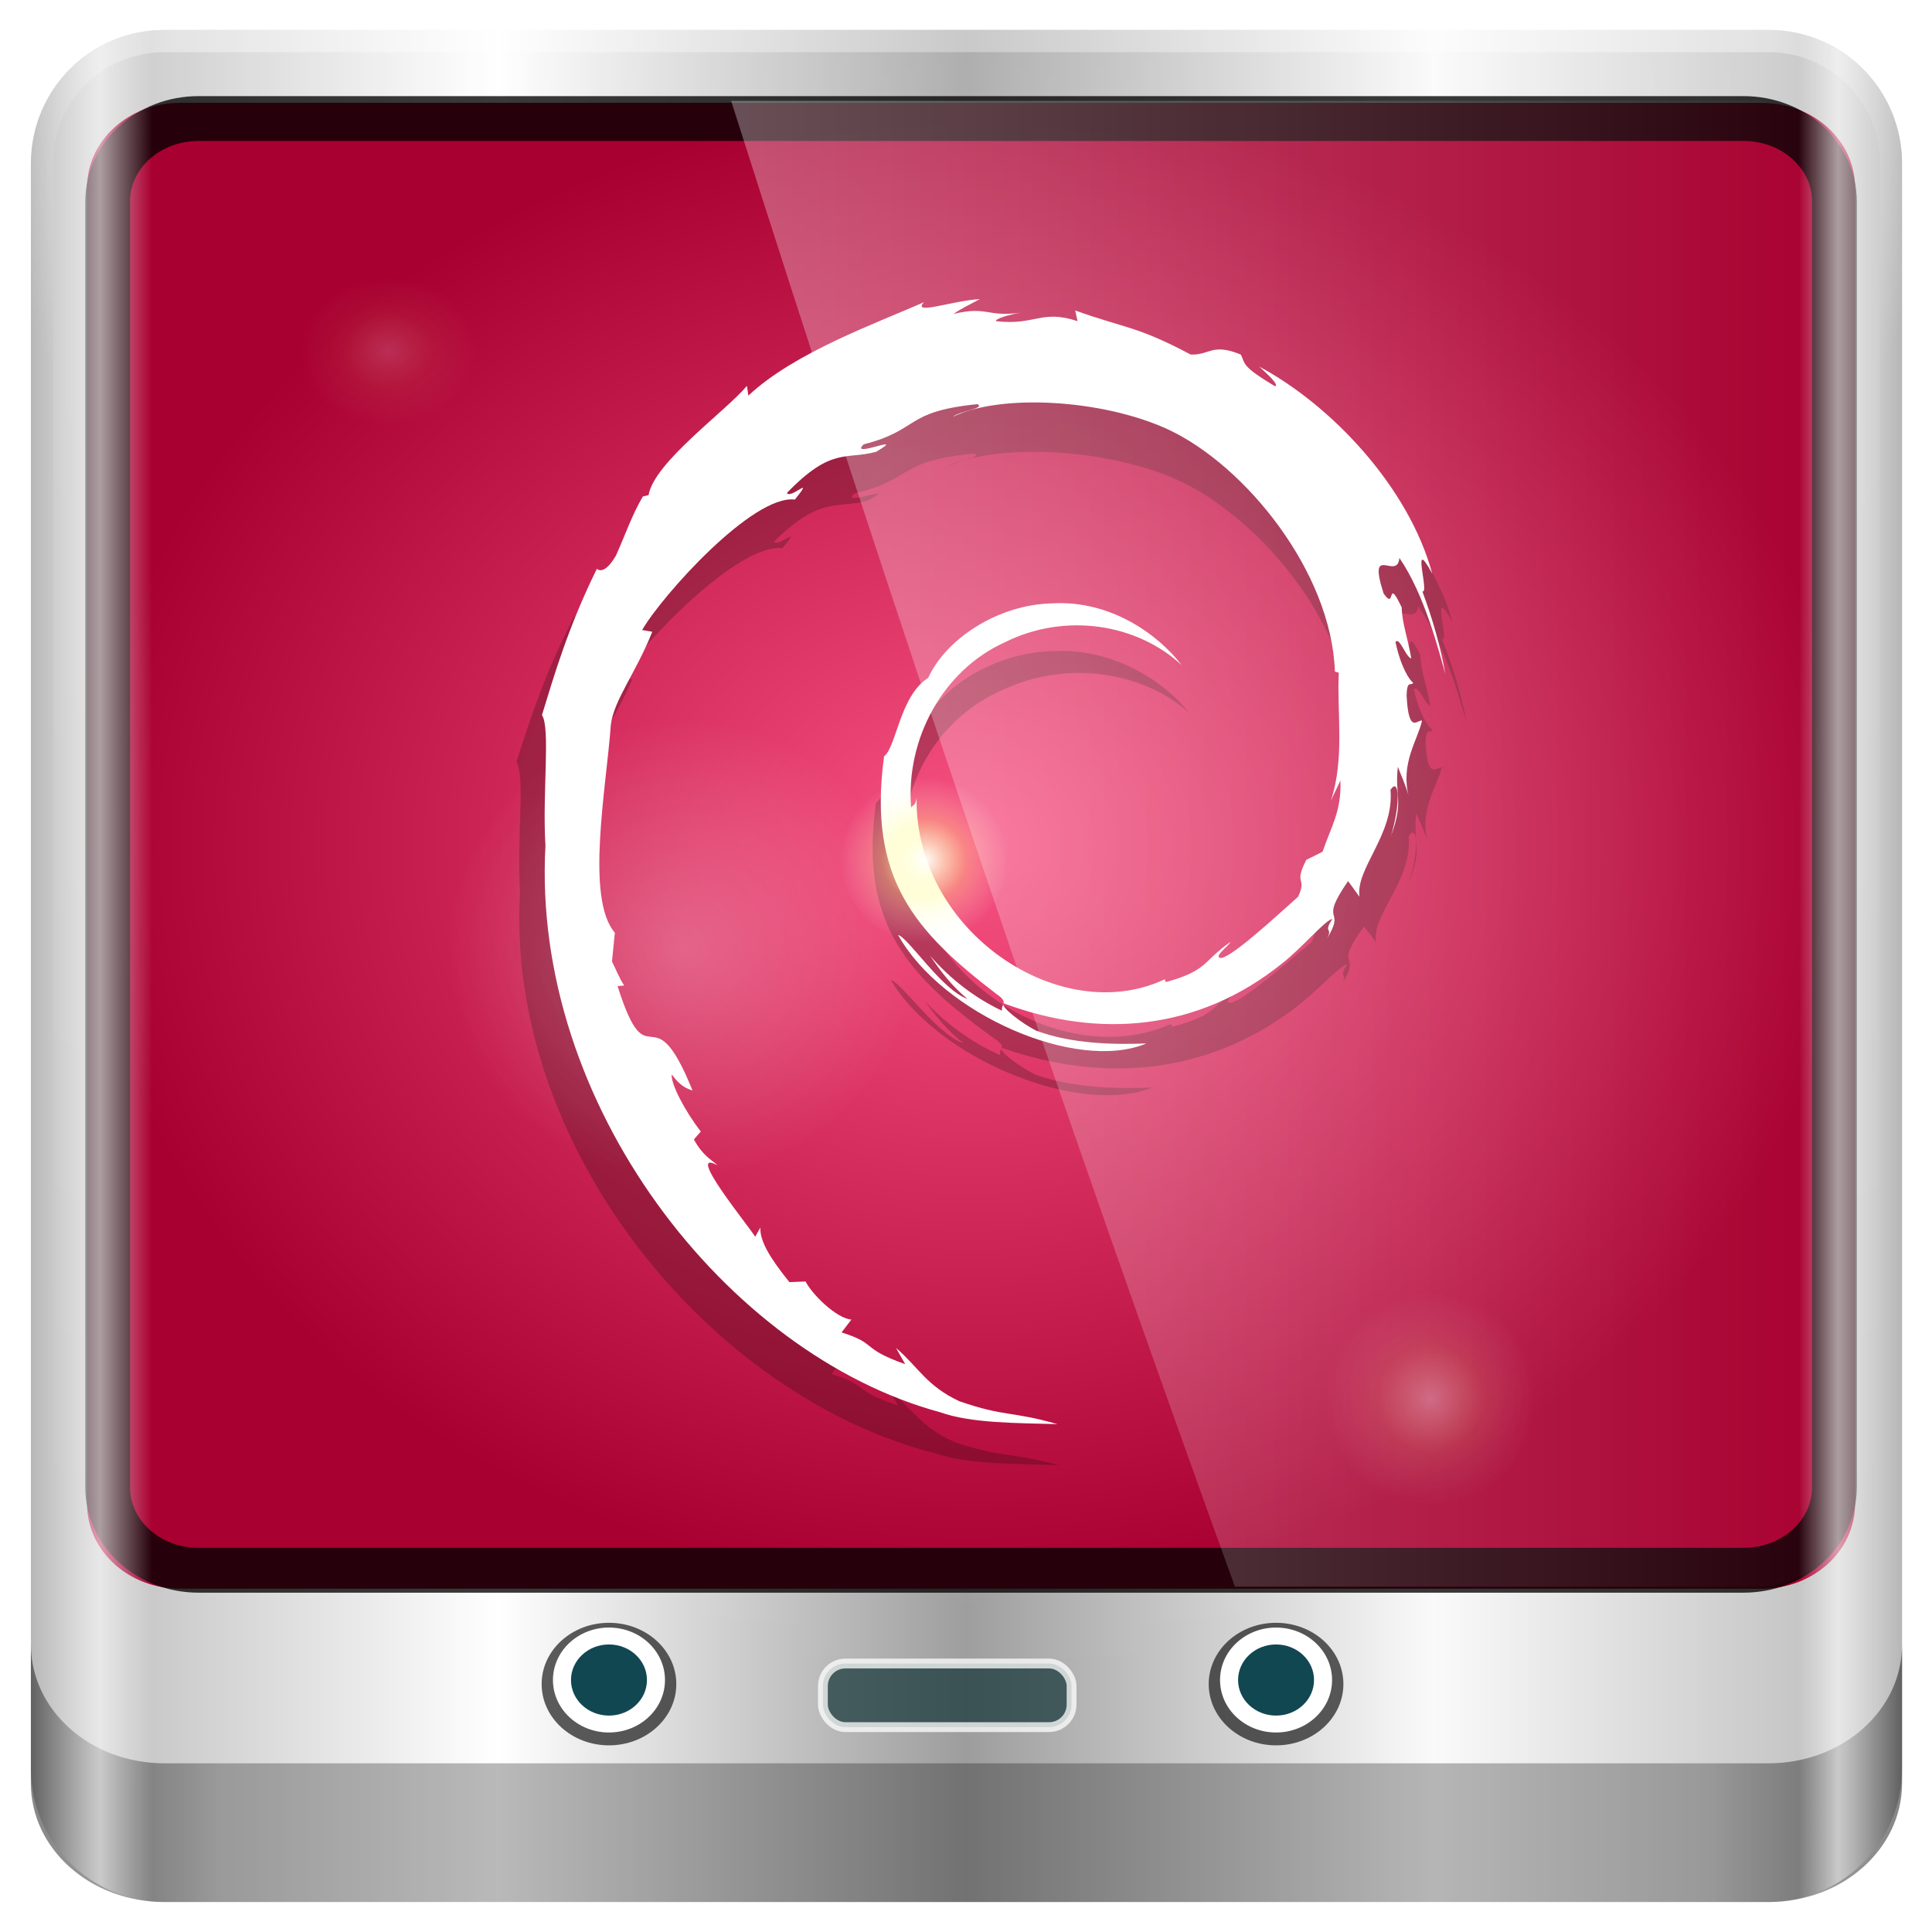 <?xml version="1.0" encoding="UTF-8" standalone="no"?>
<svg
   xmlns:i="http://ns.adobe.com/AdobeIllustrator/10.0/"
   xmlns:dc="http://purl.org/dc/elements/1.1/"
   xmlns:cc="http://creativecommons.org/ns#"
   xmlns:rdf="http://www.w3.org/1999/02/22-rdf-syntax-ns#"
   xmlns:svg="http://www.w3.org/2000/svg"
   xmlns="http://www.w3.org/2000/svg"
   xmlns:xlink="http://www.w3.org/1999/xlink"
   xmlns:sodipodi="http://sodipodi.sourceforge.net/DTD/sodipodi-0.dtd"
   xmlns:inkscape="http://www.inkscape.org/namespaces/inkscape"
   sodipodi:docname="emblem-debian.svg"
   inkscape:version="1.0beta2 (2b71d25d45, 2019-12-03)"
   version="1.1"
   id="svg5023"
   height="32"
   width="32">
  <defs
     id="defs5025">
    <linearGradient
       id="linearGradient3964">
      <stop
         style="stop-color:#f85282;stop-opacity:1;"
         offset="0"
         id="stop3972" />
      <stop
         id="stop3968"
         offset="1"
         style="stop-color:#a80030;stop-opacity:1;" />
    </linearGradient>
    <linearGradient
       id="linearGradient3958">
      <stop
         style="stop-color:#2cd5ff;stop-opacity:1;"
         offset="0"
         id="stop3960" />
      <stop
         style="stop-color:#004657;stop-opacity:1;"
         offset="1"
         id="stop3962" />
    </linearGradient>
    <linearGradient
       id="linearGradient5700">
      <stop
         style="stop-color:#ffffff;stop-opacity:0;"
         offset="0"
         id="stop5702" />
      <stop
         id="stop5704"
         offset="0.037"
         style="stop-color:#ffffff;stop-opacity:0.851;" />
      <stop
         style="stop-color:#ffffff;stop-opacity:0;"
         offset="0.065"
         id="stop5706" />
      <stop
         id="stop5712"
         offset="0.945"
         style="stop-color:#ffffff;stop-opacity:0;" />
      <stop
         id="stop5710"
         offset="0.966"
         style="stop-color:#ffffff;stop-opacity:0.851;" />
      <stop
         style="stop-color:#ffffff;stop-opacity:0;"
         offset="1"
         id="stop5708" />
    </linearGradient>
    <linearGradient
       id="linearGradient3888-8-4-8-4-6-9-0-8-7-9"
       inkscape:collect="always">
      <stop
         id="stop3890-4-7-9-5-7-0-8-8-8-6"
         offset="0"
         style="stop-color:#ffffff;stop-opacity:1;" />
      <stop
         id="stop3892-5-8-2-8-3-3-3-06-4-4"
         offset="1"
         style="stop-color:#ffffff;stop-opacity:0;" />
    </linearGradient>
    <linearGradient
       id="linearGradient3921">
      <stop
         id="stop3923"
         offset="0"
         style="stop-color:#2cd5ff;stop-opacity:1;" />
      <stop
         id="stop3925"
         offset="1"
         style="stop-color:#004657;stop-opacity:1;" />
    </linearGradient>
    <radialGradient
       gradientUnits="userSpaceOnUse"
       gradientTransform="matrix(1.067,0,0,0.038,-36.704,40.652)"
       r="42.472"
       fy="88.449"
       fx="48.944"
       cy="88.449"
       cx="48.944"
       id="radialGradient4954"
       xlink:href="#linearGradient4948"
       inkscape:collect="always" />
    <linearGradient
       id="linearGradient4948"
       inkscape:collect="always">
      <stop
         id="stop4950"
         offset="0"
         style="stop-color:#ffffff;stop-opacity:1;" />
      <stop
         id="stop4952"
         offset="1"
         style="stop-color:#ffffff;stop-opacity:0;" />
    </linearGradient>
    <radialGradient
       r="41"
       fy="6.213"
       fx="158"
       cy="6.213"
       cx="158"
       gradientTransform="matrix(0,1.838,-2.314,0,28.84,-321.742)"
       gradientUnits="userSpaceOnUse"
       id="radialGradient3114"
       xlink:href="#linearGradient3888-8-4-8-6"
       inkscape:collect="always" />
    <linearGradient
       id="linearGradient3888-8-4-8-6"
       inkscape:collect="always">
      <stop
         id="stop3890-4-7-9-7"
         offset="0"
         style="stop-color:#ffffff;stop-opacity:1;" />
      <stop
         id="stop3892-5-8-2-7"
         offset="1"
         style="stop-color:#ffffff;stop-opacity:0;" />
    </linearGradient>
    <radialGradient
       r="42"
       fy="-27"
       fx="48"
       cy="-27"
       cx="48"
       gradientTransform="matrix(-1.217,0,0,-0.992,72.892,-67.903)"
       gradientUnits="userSpaceOnUse"
       id="radialGradient3118"
       xlink:href="#linearGradient4091-0-3-0-7"
       inkscape:collect="always" />
    <linearGradient
       id="linearGradient4091-0-3-0-7">
      <stop
         id="stop4093-3-6-4-2"
         offset="0"
         style="stop-color:#ffffff;stop-opacity:1;" />
      <stop
         style="stop-color:#ffffff;stop-opacity:1;"
         offset="0.8"
         id="stop4099-6-1-8-3" />
      <stop
         id="stop4095-1-0-7-9"
         offset="1"
         style="stop-color:#ffffff;stop-opacity:0;" />
    </linearGradient>
    <linearGradient
       y2="82.984"
       x2="-10.188"
       y1="82.984"
       x1="-94"
       gradientTransform="matrix(1.135,0,0,1.008,73.5,-36.082)"
       gradientUnits="userSpaceOnUse"
       id="linearGradient3120"
       xlink:href="#linearGradient3832-0-6-1-1"
       inkscape:collect="always" />
    <linearGradient
       id="linearGradient3832-0-6-1-1">
      <stop
         id="stop3834-6-3-7-1"
         offset="0"
         style="stop-color:#000000;stop-opacity:1;" />
      <stop
         style="stop-color:#000000;stop-opacity:0.588;"
         offset="0.1"
         id="stop3872-2-4" />
      <stop
         id="stop3844-6-2-7-6"
         offset="0.9"
         style="stop-color:#000000;stop-opacity:0.588;" />
      <stop
         id="stop3836-5-0-2-9"
         offset="1"
         style="stop-color:#000000;stop-opacity:1;" />
    </linearGradient>
    <linearGradient
       gradientUnits="userSpaceOnUse"
       y2="47"
       x2="90"
       y1="47"
       x1="6"
       id="linearGradient3923"
       xlink:href="#linearGradient6139-0"
       inkscape:collect="always" />
    <linearGradient
       id="linearGradient6139-0">
      <stop
         style="stop-color:#b7b7b7;stop-opacity:1;"
         offset="0"
         id="stop6141-2" />
      <stop
         id="stop6151-0"
         offset="0.25"
         style="stop-color:#ffffff;stop-opacity:1;" />
      <stop
         id="stop6147-1"
         offset="0.5"
         style="stop-color:#9d9d9d;stop-opacity:1;" />
      <stop
         style="stop-color:#fafafa;stop-opacity:1;"
         offset="0.75"
         id="stop6149-4" />
      <stop
         style="stop-color:#b7b7b7;stop-opacity:1;"
         offset="1"
         id="stop6143-4" />
    </linearGradient>
    <linearGradient
       inkscape:collect="always"
       xlink:href="#linearGradient6139-0"
       id="linearGradient5021"
       gradientUnits="userSpaceOnUse"
       x1="6"
       y1="47"
       x2="90"
       y2="47"
       gradientTransform="matrix(1.135,0,0,1.134,-40.037,-46.788)" />
    <linearGradient
       y2="47"
       x2="90"
       y1="47"
       x1="6"
       gradientTransform="matrix(1.135,0,0,1.134,-40.037,-46.788)"
       gradientUnits="userSpaceOnUse"
       id="linearGradient5698"
       xlink:href="#linearGradient5700"
       inkscape:collect="always" />
    <radialGradient
       inkscape:collect="always"
       xlink:href="#linearGradient4481"
       id="radialGradient4527"
       gradientUnits="userSpaceOnUse"
       gradientTransform="matrix(1,0,0,0.975,0,1.67)"
       cx="60.787"
       cy="66.254"
       fx="60.787"
       fy="66.254"
       r="22.819" />
    <radialGradient
       inkscape:collect="always"
       xlink:href="#linearGradient4481"
       id="radialGradient4523"
       gradientUnits="userSpaceOnUse"
       gradientTransform="matrix(1,0,0,0.975,0,1.67)"
       cx="60.787"
       cy="66.254"
       fx="60.787"
       fy="66.254"
       r="22.819" />
    <radialGradient
       inkscape:collect="always"
       xlink:href="#linearGradient4481"
       id="radialGradient4519"
       gradientUnits="userSpaceOnUse"
       gradientTransform="matrix(1,0,0,0.975,0,1.67)"
       cx="60.787"
       cy="66.254"
       fx="60.787"
       fy="66.254"
       r="22.819" />
    <radialGradient
       inkscape:collect="always"
       xlink:href="#linearGradient4217"
       id="radialGradient4515"
       gradientUnits="userSpaceOnUse"
       gradientTransform="matrix(1,0,0,1,0,0.003)"
       cx="18.712"
       cy="60.475"
       fx="18.712"
       fy="60.475"
       r="63.339" />
    <radialGradient
       inkscape:collect="always"
       xlink:href="#linearGradient4481"
       id="radialGradient4511"
       gradientUnits="userSpaceOnUse"
       gradientTransform="matrix(1,0,0,0.975,0,1.67)"
       cx="60.787"
       cy="66.254"
       fx="60.787"
       fy="66.254"
       r="22.819" />
    <radialGradient
       inkscape:collect="always"
       xlink:href="#linearGradient4481"
       id="radialGradient4507"
       gradientUnits="userSpaceOnUse"
       gradientTransform="matrix(1,0,0,0.975,0,1.67)"
       cx="60.787"
       cy="66.254"
       fx="60.787"
       fy="66.254"
       r="22.819" />
    <radialGradient
       inkscape:collect="always"
       xlink:href="#linearGradient4481"
       id="radialGradient4503"
       gradientUnits="userSpaceOnUse"
       gradientTransform="matrix(1,0,0,0.975,0,1.67)"
       cx="60.787"
       cy="66.254"
       fx="60.787"
       fy="66.254"
       r="22.819" />
    <radialGradient
       inkscape:collect="always"
       xlink:href="#linearGradient4481"
       id="radialGradient4499"
       gradientUnits="userSpaceOnUse"
       gradientTransform="matrix(0.522,0,0,0.508,-31.788,-27.994)"
       cx="60.787"
       cy="66.254"
       fx="60.787"
       fy="66.254"
       r="22.819" />
    <radialGradient
       inkscape:collect="always"
       xlink:href="#linearGradient4481"
       id="radialGradient4495"
       gradientUnits="userSpaceOnUse"
       gradientTransform="matrix(1,0,0,0.975,0,1.67)"
       cx="60.787"
       cy="66.254"
       fx="60.787"
       fy="66.254"
       r="22.819" />
    <radialGradient
       inkscape:collect="always"
       xlink:href="#linearGradient4481"
       id="radialGradient4491"
       gradientUnits="userSpaceOnUse"
       gradientTransform="matrix(1,0,0,0.975,0,1.67)"
       cx="60.787"
       cy="66.254"
       fx="60.787"
       fy="66.254"
       r="22.819" />
    <radialGradient
       inkscape:collect="always"
       xlink:href="#linearGradient4481"
       id="radialGradient4487"
       cx="60.787"
       cy="66.254"
       fx="60.787"
       fy="66.254"
       r="22.819"
       gradientTransform="matrix(1,0,0,0.975,0,1.67)"
       gradientUnits="userSpaceOnUse" />
    <radialGradient
       inkscape:collect="always"
       xlink:href="#linearGradient4217"
       id="radialGradient4477"
       gradientUnits="userSpaceOnUse"
       gradientTransform="matrix(1,0,0,1,0,0.003)"
       cx="18.712"
       cy="60.475"
       fx="18.712"
       fy="60.475"
       r="63.339" />
    <linearGradient
       inkscape:collect="always"
       xlink:href="#linearGradient4245"
       id="linearGradient4433"
       x1="30.298"
       y1="13.904"
       x2="100.481"
       y2="13.904"
       gradientUnits="userSpaceOnUse" />
    <linearGradient
       inkscape:collect="always"
       xlink:href="#linearGradient4245"
       id="linearGradient4251"
       x1="-0.243"
       y1="35.922"
       x2="128.243"
       y2="35.922"
       gradientUnits="userSpaceOnUse"
       gradientTransform="matrix(0.879,-0.415,0.415,0.878,198.1,72.095)" />
    <linearGradient
       inkscape:collect="always"
       xlink:href="#linearGradient4235"
       id="linearGradient4241"
       x1="228.839"
       y1="113.905"
       x2="345.824"
       y2="113.905"
       gradientUnits="userSpaceOnUse"
       gradientTransform="matrix(0.958,0,0,0.958,10.705,6.424)" />
    <filter
       inkscape:collect="always"
       id="filter4229">
      <feGaussianBlur
         inkscape:collect="always"
         stdDeviation="4.347"
         id="feGaussianBlur4231" />
    </filter>
    <radialGradient
       inkscape:collect="always"
       xlink:href="#linearGradient4217"
       id="radialGradient4223"
       cx="18.712"
       cy="60.475"
       fx="18.712"
       fy="60.475"
       r="63.339"
       gradientTransform="matrix(1,0,0,1,0,0.003)"
       gradientUnits="userSpaceOnUse" />
    <radialGradient
       inkscape:collect="always"
       xlink:href="#linearGradient4217"
       id="radialGradient4175"
       cx="18.712"
       cy="60.475"
       fx="18.712"
       fy="60.475"
       r="62.744"
       gradientTransform="matrix(1,0,0,1,0,0.001)"
       gradientUnits="userSpaceOnUse" />
    <filter
       inkscape:collect="always"
       id="filter4165">
      <feGaussianBlur
         inkscape:collect="always"
         stdDeviation="4.347"
         id="feGaussianBlur4167" />
    </filter>
    <linearGradient
       id="linearGradient3941">
      <stop
         style="stop-color:black;stop-opacity:1"
         offset="0"
         id="stop3943" />
      <stop
         style="stop-color:black;stop-opacity:0;"
         offset="1"
         id="stop3945" />
    </linearGradient>
    <linearGradient
       id="linearGradient4217">
      <stop
         style="stop-color:white;stop-opacity:1;"
         offset="0"
         id="stop4219" />
      <stop
         id="stop4233"
         offset="0.5"
         style="stop-color:#fffc91;stop-opacity:0.304;" />
      <stop
         style="stop-color:white;stop-opacity:0;"
         offset="1"
         id="stop4221" />
    </linearGradient>
    <linearGradient
       id="linearGradient4235">
      <stop
         style="stop-color:black;stop-opacity:0.155;"
         offset="0"
         id="stop4237" />
      <stop
         id="stop4243"
         offset="0.5"
         style="stop-color:black;stop-opacity:1;" />
      <stop
         style="stop-color:black;stop-opacity:0.157;"
         offset="1"
         id="stop4239" />
    </linearGradient>
    <linearGradient
       id="linearGradient4245">
      <stop
         style="stop-color:white;stop-opacity:0.142;"
         offset="0"
         id="stop4247" />
      <stop
         id="stop4253"
         offset="0.5"
         style="stop-color:white;stop-opacity:1;" />
      <stop
         style="stop-color:white;stop-opacity:0.135;"
         offset="1"
         id="stop4249" />
    </linearGradient>
    <linearGradient
       inkscape:collect="always"
       id="linearGradient4481">
      <stop
         style="stop-color:white;stop-opacity:1;"
         offset="0"
         id="stop4483" />
      <stop
         style="stop-color:white;stop-opacity:0;"
         offset="1"
         id="stop4485" />
    </linearGradient>
    <radialGradient
       gradientUnits="userSpaceOnUse"
       gradientTransform="matrix(1,0,0,0.839,0,0.061)"
       r="45.056"
       fy="0.381"
       fx="14.693"
       cy="0.381"
       cx="14.693"
       id="radialGradient3974"
       xlink:href="#linearGradient3964"
       inkscape:collect="always" />
    <linearGradient
       gradientUnits="userSpaceOnUse"
       y2="0.279"
       x2="59.378"
       y1="0.279"
       x1="2.465"
       id="linearGradient3980"
       xlink:href="#linearGradient3888-8-4-8-4-6-9-0-8-7-9"
       inkscape:collect="always" />
  </defs>
  <sodipodi:namedview
     inkscape:document-rotation="0"
     inkscape:window-maximized="1"
     inkscape:window-y="21"
     inkscape:window-x="0"
     inkscape:window-height="1029"
     inkscape:window-width="1920"
     inkscape:document-units="px"
     inkscape:grid-bbox="true"
     showgrid="true"
     inkscape:current-layer="g5148"
     inkscape:cy="45.688801"
     inkscape:cx="11.915705"
     inkscape:zoom="7.5498338"
     inkscape:pageshadow="2"
     inkscape:pageopacity="0.0"
     borderopacity="1.0"
     bordercolor="#666666"
     pagecolor="#ffffff"
     id="base" />
  <g
     transform="translate(0,80)"
     inkscape:groupmode="layer"
     inkscape:label="Layer 1"
     id="layer1">
    <g
       transform="matrix(1.003,0,0,1.005,33.489,-38.527)"
       id="g5148">
      <g
         transform="matrix(0.324,0,0,0.324,-22.114,-27.451)"
         id="g1034">
        <path
           inkscape:connector-curvature="0"
           id="rect4251-1"
           d="M 55.334,-41.119 H -26.413 c -3.774,0 -6.812,3.034 -6.812,6.802 v 81.624 c 0,3.768 3.038,6.802 6.812,6.802 h 81.747 c 3.774,0 6.812,-3.034 6.812,-6.802 V -34.317 c 0,-3.768 -3.038,-6.802 -6.812,-6.802 z"
           style="display:inline;fill:url(#linearGradient5021);fill-opacity:1;fill-rule:nonzero;stroke:none" />
        <path
           sodipodi:nodetypes="sscccsccscccsss"
           inkscape:connector-curvature="0"
           id="path3400-6"
           d="m -26.413,-39.986 c -3.165,0 -5.677,2.508 -5.677,5.668 v 23.488 7.936 43.752 c 1.216,1.846 3.289,3.082 5.677,3.082 h 4.542 72.664 4.542 c 2.388,0 4.461,-1.236 5.677,-3.082 V -2.894 -10.829 -34.317 c 0,-3.16 -2.512,-5.668 -5.677,-5.668 z"
           style="display:inline;opacity:0.2;fill:url(#radialGradient3114);fill-opacity:1;fill-rule:nonzero;stroke:none;stroke-width:1.135" />
        <path
           inkscape:connector-curvature="0"
           id="path4236-5"
           d="m -26.413,-41.119 c -3.774,0 -6.812,3.034 -6.812,6.802 v 17.005 h 1.135 v -17.005 c 0,-3.16 2.512,-5.668 5.677,-5.668 h 81.747 c 3.165,0 5.677,2.508 5.677,5.668 v 17.005 h 1.135 v -17.005 c 0,-3.768 -3.038,-6.802 -6.812,-6.802 z"
           style="display:inline;opacity:0.45;fill:url(#radialGradient3118);fill-opacity:1;fill-rule:nonzero;stroke:none;stroke-width:1.135" />
        <path
           style="opacity:0.47;fill:url(#linearGradient3120);fill-opacity:1;fill-rule:nonzero;stroke:none;stroke-width:1.135"
           d="m -33.225,41.006 v 1.008 1.008 1.008 2.016 2.016 c 0,3.35 3.038,6.047 6.812,6.047 h 81.747 c 3.774,0 6.812,-2.697 6.812,-6.047 v -2.016 -2.016 -1.008 -1.008 -1.008 c 0,3.35 -3.038,6.047 -6.812,6.047 h -81.747 c -3.774,0 -6.812,-2.697 -6.812,-6.047 z"
           id="path4242-5"
           inkscape:connector-curvature="0" />
        <ellipse
           cy="43.022"
           cx="-3.761"
           style="opacity:0.71;fill:#1c1c1c;fill-opacity:1;fill-rule:nonzero;stroke:none;stroke-width:1.172"
           id="path4002"
           rx="3.432"
           ry="3.117" />
        <ellipse
           cy="42.816"
           cx="-3.761"
           id="path3854"
           style="fill:#ffffff;fill-opacity:1;fill-rule:nonzero;stroke:none;stroke-width:0.989"
           rx="2.855"
           ry="2.669" />
        <ellipse
           cy="42.816"
           cx="-3.761"
           style="fill:#114751;fill-opacity:1;fill-rule:nonzero;stroke:none;stroke-width:0.67"
           id="path3856"
           rx="1.936"
           ry="1.809" />
        <ellipse
           cy="43.022"
           cx="30.239"
           id="path4170"
           style="opacity:0.71;fill:#1c1c1c;fill-opacity:1;fill-rule:nonzero;stroke:none;stroke-width:1.172"
           rx="3.432"
           ry="3.117" />
        <ellipse
           cy="42.816"
           cx="30.239"
           style="fill:#ffffff;fill-opacity:1;fill-rule:nonzero;stroke:none;stroke-width:0.989"
           id="path4172"
           rx="2.855"
           ry="2.669" />
        <ellipse
           cy="42.816"
           cx="30.239"
           id="path4174"
           style="fill:#114751;fill-opacity:1;fill-rule:nonzero;stroke:none;stroke-width:0.67"
           rx="1.936"
           ry="1.809" />
        <rect
           style="opacity:0.751;fill:#0c2f31;fill-opacity:0.905;stroke:#ffffff;stroke-width:0.5;stroke-miterlimit:4;stroke-dasharray:none;stroke-opacity:1"
           id="rect4176"
           width="12.674"
           height="3.236"
           x="7.143"
           y="41.976"
           rx="1.148"
           ry="1.148" />
        <path
           inkscape:connector-curvature="0"
           id="path4972"
           d="m -25.62,16.576 c -1.879,0 -3.637,0.914 -4.743,2.261 v 15.015 c 0,2.393 2.115,4.319 4.743,4.319 H 55.007 c 2.627,0 4.743,-1.926 4.743,-4.319 V 18.837 c -1.106,-1.347 -2.864,-2.261 -4.743,-2.261 z m 0,3.239 H 55.007 c 1.355,0 2.371,0.926 2.371,2.159 v 11.877 c 0,1.234 -1.017,2.159 -2.371,2.159 h -80.627 c -1.355,0 -2.371,-0.926 -2.371,-2.159 V 21.975 c 0,-1.234 1.017,-2.159 2.371,-2.159 z"
           style="color:#000000;font-style:normal;font-variant:normal;font-weight:normal;font-stretch:normal;font-size:medium;line-height:normal;font-family:Sans;-inkscape-font-specification:Sans;text-indent:0;text-align:start;text-decoration:none;text-decoration-line:none;letter-spacing:normal;word-spacing:normal;text-transform:none;writing-mode:lr-tb;direction:ltr;baseline-shift:baseline;text-anchor:start;display:inline;overflow:visible;visibility:visible;opacity:0.02;fill:#000000;fill-opacity:1;fill-rule:nonzero;stroke:none;stroke-width:6;marker:none;enable-background:accumulate" />
        <path
           id="path4970"
           d="M -25.62,-37.409 H 55.007 c 2.627,0 4.743,1.926 4.743,4.319 v 66.941 c 0,2.393 -2.115,4.319 -4.743,4.319 h -80.627 c -2.627,0 -4.743,-1.926 -4.743,-4.319 v -66.941 c 0,-2.393 2.115,-4.319 4.743,-4.319 z"
           style="color:#000000;display:inline;overflow:visible;visibility:visible;fill:url(#radialGradient3974);fill-opacity:1;fill-rule:nonzero;stroke:none;stroke-width:2;marker:none;enable-background:accumulate"
           inkscape:connector-curvature="0"
           sodipodi:nodetypes="sssssssss" />
        <path
           sodipodi:nodetypes="sssssssss"
           inkscape:connector-curvature="0"
           style="color:#000000;display:inline;overflow:visible;visibility:visible;fill:none;stroke:#000000;stroke-width:2.281;stroke-opacity:0.776;marker:none;enable-background:accumulate"
           d="m -24.679,-36.611 h 78.745 c 2.566,0 4.632,1.882 4.632,4.22 v 65.403 c 0,2.338 -2.066,4.22 -4.632,4.22 h -78.745 c -2.566,0 -4.632,-1.882 -4.632,-4.22 v -65.403 c 0,-2.338 2.066,-4.22 4.632,-4.22 z"
           id="path4989" />
        <path
           style="display:inline;opacity:0.728;fill:url(#linearGradient5698);fill-opacity:1;fill-rule:nonzero;stroke:none"
           d="m 55.334,-41.119 h -81.747 c -3.774,0 -6.812,3.034 -6.812,6.802 V 47.306 c 0,3.768 3.038,6.802 6.812,6.802 h 81.747 c 3.774,0 6.812,-3.034 6.812,-6.802 v -81.624 c 0,-3.768 -3.038,-6.802 -6.812,-6.802 z"
           id="path5696"
           inkscape:connector-curvature="0" />
        <path
           style="fill:#080902;fill-opacity:0.235;stroke:none;stroke-width:0.521"
           inkscape:connector-curvature="0"
           i:knockout="Off"
           d="m 34.311,-0.58 c 0.06,1.532 -0.476,2.275 -0.959,3.59 l -0.869,0.409 c -0.711,1.301 0.069,0.826 -0.44,1.861 -1.11,0.93 -3.37,2.909 -4.093,3.09 -0.528,-0.011 0.358,-0.587 0.473,-0.812 -1.487,0.961 -1.193,1.443 -3.466,2.027 L 24.89,9.446 C 19.283,11.93 11.494,7.007 11.597,0.29 c -0.06,0.426 -0.17,0.32 -0.294,0.492 -0.289,-3.456 1.695,-6.927 5.041,-8.345 3.273,-1.526 7.11,-0.9 9.455,1.158 -1.288,-1.589 -3.851,-3.273 -6.889,-3.115 -2.976,0.044 -5.76,1.825 -6.689,3.759 -1.525,0.904 -1.702,3.485 -2.366,3.957 -0.894,6.186 1.681,8.859 6.038,12.003 0.686,0.435 0.193,0.501 0.286,0.833 -1.447,-0.638 -2.773,-1.602 -3.863,-2.781 0.578,0.797 1.202,1.572 2.009,2.181 -1.365,-0.435 -3.188,-3.114 -3.72,-3.223 2.352,3.966 9.544,6.956 13.31,5.473 -1.742,0.061 -3.956,0.034 -5.914,-0.648 -0.822,-0.398 -1.94,-1.224 -1.741,-1.378 5.139,1.808 10.448,1.369 14.895,-1.988 1.131,-0.83 2.367,-2.241 2.724,-2.261 -0.538,0.762 0.092,0.366 -0.321,1.039 1.127,-1.712 -0.49,-0.697 1.165,-2.956 l 0.611,0.793 c -0.227,-1.421 1.874,-3.147 1.661,-5.394 0.482,-0.687 0.538,0.74 0.026,2.321 0.71,-1.754 0.187,-2.036 0.369,-3.484 0.197,0.486 0.456,1.004 0.588,1.517 -0.462,-1.695 0.475,-2.855 0.706,-3.84 -0.228,-0.095 -0.714,0.75 -0.824,-1.253 0.016,-0.87 0.257,-0.456 0.35,-0.67 -0.181,-0.098 -0.657,-0.765 -0.946,-2.044 0.21,-0.3 0.561,0.779 0.846,0.823 -0.184,-1.017 -0.5,-1.792 -0.513,-2.572 -0.834,-1.641 -0.295,0.219 -0.972,-0.705 -0.888,-2.607 0.737,-0.605 0.846,-1.79 1.346,1.836 2.113,4.681 2.465,5.86 -0.269,-1.437 -0.703,-2.829 -1.233,-4.176 0.409,0.162 -0.658,-2.956 0.531,-0.891 -1.271,-4.402 -5.438,-8.516 -9.271,-10.446 0.469,0.404 1.061,0.912 0.849,0.991 -1.906,-1.069 -1.571,-1.152 -1.844,-1.604 -1.553,-0.595 -1.655,0.048 -2.684,9.9e-4 -2.927,-1.462 -3.491,-1.307 -6.185,-2.223 l 0.123,0.539 c -1.939,-0.608 -2.26,0.231 -4.356,0.002 -0.128,-0.094 0.672,-0.339 1.329,-0.43 -1.875,0.233 -1.787,-0.348 -3.622,0.064 0.452,-0.299 0.93,-0.497 1.413,-0.751 -1.529,0.087 -3.65,0.838 -2.996,0.155 -2.494,1.048 -6.924,2.519 -9.409,4.714 l -0.078,-0.492 c -1.139,1.288 -4.967,3.846 -5.272,5.513 l -0.304,0.067 c -0.593,0.945 -0.976,2.016 -1.446,2.989 -0.775,1.244 -1.136,0.479 -1.026,0.674 -1.525,2.911 -2.282,5.357 -2.936,7.363 0.466,0.656 0.011,3.95 0.187,6.587 C -9.06,15.721 1.41,28.364 12.854,31.283 c 1.677,0.565 4.172,0.543 6.294,0.601 -2.504,-0.674 -2.827,-0.357 -5.266,-1.158 -1.759,-0.78 -2.145,-1.671 -3.391,-2.689 l 0.493,0.821 C 8.541,28.043 9.564,27.85 7.576,27.257 L 8.103,26.609 C 7.311,26.553 6.005,25.352 5.648,24.687 L 4.781,24.72 C 3.74,23.51 3.186,22.638 3.226,21.963 L 2.946,22.433 C 2.629,21.92 -0.884,17.896 0.938,18.833 0.6,18.541 0.15,18.358 -0.338,17.523 L 0.033,17.124 c -0.877,-1.063 -1.614,-2.425 -1.558,-2.878 0.468,0.595 0.793,0.706 1.114,0.808 C -2.626,9.879 -2.751,14.768 -4.428,9.786 L -4.073,9.759 C -4.345,9.373 -4.51,8.954 -4.729,8.543 l 0.154,-1.449 C -6.169,5.357 -5.021,-0.289 -4.791,-3.386 c 0.159,-1.259 1.331,-2.6 2.222,-4.702 l -0.543,-0.088 c 1.038,-1.705 5.925,-6.846 8.189,-6.581 1.096,-1.297 -0.218,-0.005 -0.432,-0.332 2.408,-2.347 3.166,-1.658 4.791,-2.08 1.753,-0.98 -1.504,0.382 -0.673,-0.374 3.03,-0.729 2.148,-1.657 6.101,-2.027 0.417,0.223 -0.968,0.345 -1.315,0.635 2.525,-1.163 7.99,-0.899 11.539,0.646 4.119,1.813 8.747,7.171 8.929,12.213 l 0.208,0.053 c -0.105,2.004 0.326,4.322 -0.421,6.45 l 0.508,-1.008"
           id="path3976" />
        <path
           id="path3848"
           d="m 33.52,-2.936 c 0.057,1.545 -0.452,2.294 -0.912,3.621 L 31.782,1.097 C 31.105,2.409 31.847,1.93 31.363,2.973 30.307,3.911 28.158,5.907 27.47,6.089 26.968,6.078 27.81,5.498 27.92,5.27 26.507,6.24 26.786,6.726 24.624,7.315 L 24.561,7.174 c -5.333,2.505 -12.74,-2.459 -12.643,-9.233 -0.057,0.43 -0.162,0.323 -0.28,0.496 -0.275,-3.485 1.612,-6.985 4.794,-8.415 3.113,-1.539 6.762,-0.907 8.992,1.168 -1.225,-1.602 -3.663,-3.3 -6.552,-3.141 -2.83,0.045 -5.478,1.841 -6.361,3.79 -1.45,0.912 -1.618,3.514 -2.25,3.99 -0.85,6.238 1.599,8.933 5.742,12.104 0.652,0.439 0.184,0.505 0.272,0.84 C 14.898,8.13 13.638,7.158 12.602,5.969 13.151,6.772 13.745,7.554 14.512,8.168 13.214,7.729 11.481,5.028 10.974,4.918 13.212,8.917 20.051,11.932 23.632,10.436 21.975,10.497 19.87,10.47 18.008,9.783 17.226,9.381 16.163,8.549 16.353,8.393 21.24,10.216 26.289,9.774 30.518,6.389 31.594,5.552 32.769,4.129 33.109,4.109 32.597,4.877 33.196,4.479 32.803,5.157 33.875,3.43 32.337,4.454 33.911,2.176 l 0.581,0.799 c -0.216,-1.433 1.782,-3.173 1.579,-5.439 0.458,-0.693 0.512,0.746 0.025,2.34 0.675,-1.769 0.178,-2.053 0.351,-3.513 0.187,0.491 0.433,1.012 0.559,1.53 -0.44,-1.709 0.451,-2.879 0.672,-3.872 -0.217,-0.096 -0.679,0.756 -0.784,-1.263 0.015,-0.877 0.244,-0.46 0.333,-0.676 -0.172,-0.099 -0.625,-0.771 -0.9,-2.061 0.2,-0.303 0.533,0.786 0.805,0.83 -0.175,-1.025 -0.475,-1.807 -0.488,-2.594 -0.793,-1.655 -0.281,0.221 -0.924,-0.711 -0.844,-2.629 0.701,-0.61 0.805,-1.805 1.28,1.851 2.009,4.72 2.344,5.909 -0.256,-1.449 -0.669,-2.853 -1.173,-4.21 0.389,0.163 -0.626,-2.981 0.505,-0.899 -1.208,-4.439 -5.171,-8.587 -8.817,-10.533 0.446,0.408 1.009,0.919 0.807,1 -1.813,-1.078 -1.494,-1.162 -1.754,-1.617 -1.477,-0.6 -1.574,0.048 -2.552,10e-4 -2.784,-1.474 -3.32,-1.318 -5.882,-2.241 l 0.117,0.544 c -1.844,-0.613 -2.149,0.233 -4.142,0.002 -0.121,-0.095 0.639,-0.342 1.264,-0.433 -1.783,0.235 -1.7,-0.351 -3.444,0.065 0.43,-0.301 0.885,-0.501 1.344,-0.757 -1.454,0.088 -3.472,0.845 -2.849,0.157 -2.372,1.057 -6.584,2.54 -8.948,4.753 l -0.074,-0.496 c -1.083,1.298 -4.724,3.878 -5.014,5.559 l -0.29,0.068 c -0.564,0.953 -0.928,2.033 -1.375,3.014 -0.737,1.254 -1.081,0.483 -0.976,0.679 -1.45,2.935 -2.17,5.402 -2.792,7.425 0.443,0.662 0.011,3.984 0.178,6.642 C -7.727,13.502 2.23,26.251 13.114,29.194 c 1.595,0.57 3.968,0.548 5.986,0.606 -2.381,-0.68 -2.689,-0.36 -5.008,-1.168 -1.673,-0.787 -2.04,-1.685 -3.225,-2.712 l 0.469,0.828 C 9.012,25.927 9.985,25.732 8.094,25.134 L 8.595,24.481 C 7.842,24.424 6.6,23.214 6.26,22.543 L 5.436,22.576 C 4.446,21.356 3.919,20.477 3.957,19.796 L 3.691,20.27 C 3.389,19.753 0.049,15.695 1.782,16.64 1.46,16.346 1.032,16.161 0.567,15.319 l 0.353,-0.403 c -0.834,-1.071 -1.535,-2.445 -1.482,-2.902 0.445,0.6 0.754,0.712 1.059,0.815 -2.106,-5.218 -2.224,-0.288 -3.82,-5.312 L -2.985,7.49 C -3.243,7.101 -3.4,6.678 -3.608,6.264 l 0.147,-1.462 C -4.978,3.051 -3.886,-2.642 -3.667,-5.764 c 0.152,-1.27 1.266,-2.621 2.113,-4.741 l -0.516,-0.089 c 0.987,-1.719 5.635,-6.903 7.787,-6.636 1.043,-1.308 -0.207,-0.005 -0.411,-0.334 2.29,-2.367 3.011,-1.672 4.556,-2.098 1.667,-0.988 -1.431,0.385 -0.64,-0.377 2.882,-0.735 2.042,-1.671 5.802,-2.044 0.397,0.225 -0.92,0.348 -1.251,0.64 2.401,-1.173 7.599,-0.906 10.974,0.651 3.917,1.828 8.318,7.231 8.492,12.315 l 0.197,0.053 c -0.1,2.021 0.31,4.358 -0.4,6.504 l 0.483,-1.016"
           i:knockout="Off"
           inkscape:connector-curvature="0"
           style="fill:#ffffff;stroke:none;stroke-width:0.521" />
        <circle
           r="62.102"
           cy="60.475"
           cx="18.712"
           style="overflow:visible;opacity:0.568;fill:url(#radialGradient4223);fill-opacity:1;stroke:none;filter:url(#filter4229)"
           id="path4125"
           transform="matrix(0.086,0,0,0.086,36.512,23.316)" />
        <circle
           r="62.102"
           cy="60.475"
           cx="18.712"
           transform="matrix(0.074,0,0,0.062,-16.417,-28.557)"
           id="path4127"
           style="overflow:visible;opacity:0.405;fill:url(#radialGradient4175);fill-opacity:1;stroke:none;filter:url(#filter4165)" />
        <circle
           r="62.102"
           cy="60.475"
           cx="18.712"
           transform="matrix(0.068,0,0,0.067,11.026,-2.934)"
           id="path4475"
           style="overflow:visible;fill:url(#radialGradient4477);fill-opacity:1;stroke:none;filter:url(#filter4229)" />
        <ellipse
           ry="11.589"
           rx="11.907"
           cy="5.654"
           cx="-0.071"
           id="path4497"
           style="opacity:0.23;fill:url(#radialGradient4499);fill-opacity:1;stroke:none;stroke-width:0.521" />
        <path
           inkscape:connector-curvature="0"
           id="path4974"
           d="m 2.465,-37.511 c 8.301,26.055 16.926,51.496 25.678,75.579 h 26.493 c 2.627,0 4.743,-1.926 4.743,-4.319 v -66.941 c 0,-2.393 -2.115,-4.319 -4.743,-4.319 z"
           style="color:#000000;display:inline;overflow:visible;visibility:visible;opacity:0.309;fill:url(#linearGradient3980);fill-opacity:1;fill-rule:nonzero;stroke:none;stroke-width:2;marker:none;enable-background:accumulate" />
      </g>
    </g>
  </g>
</svg>
